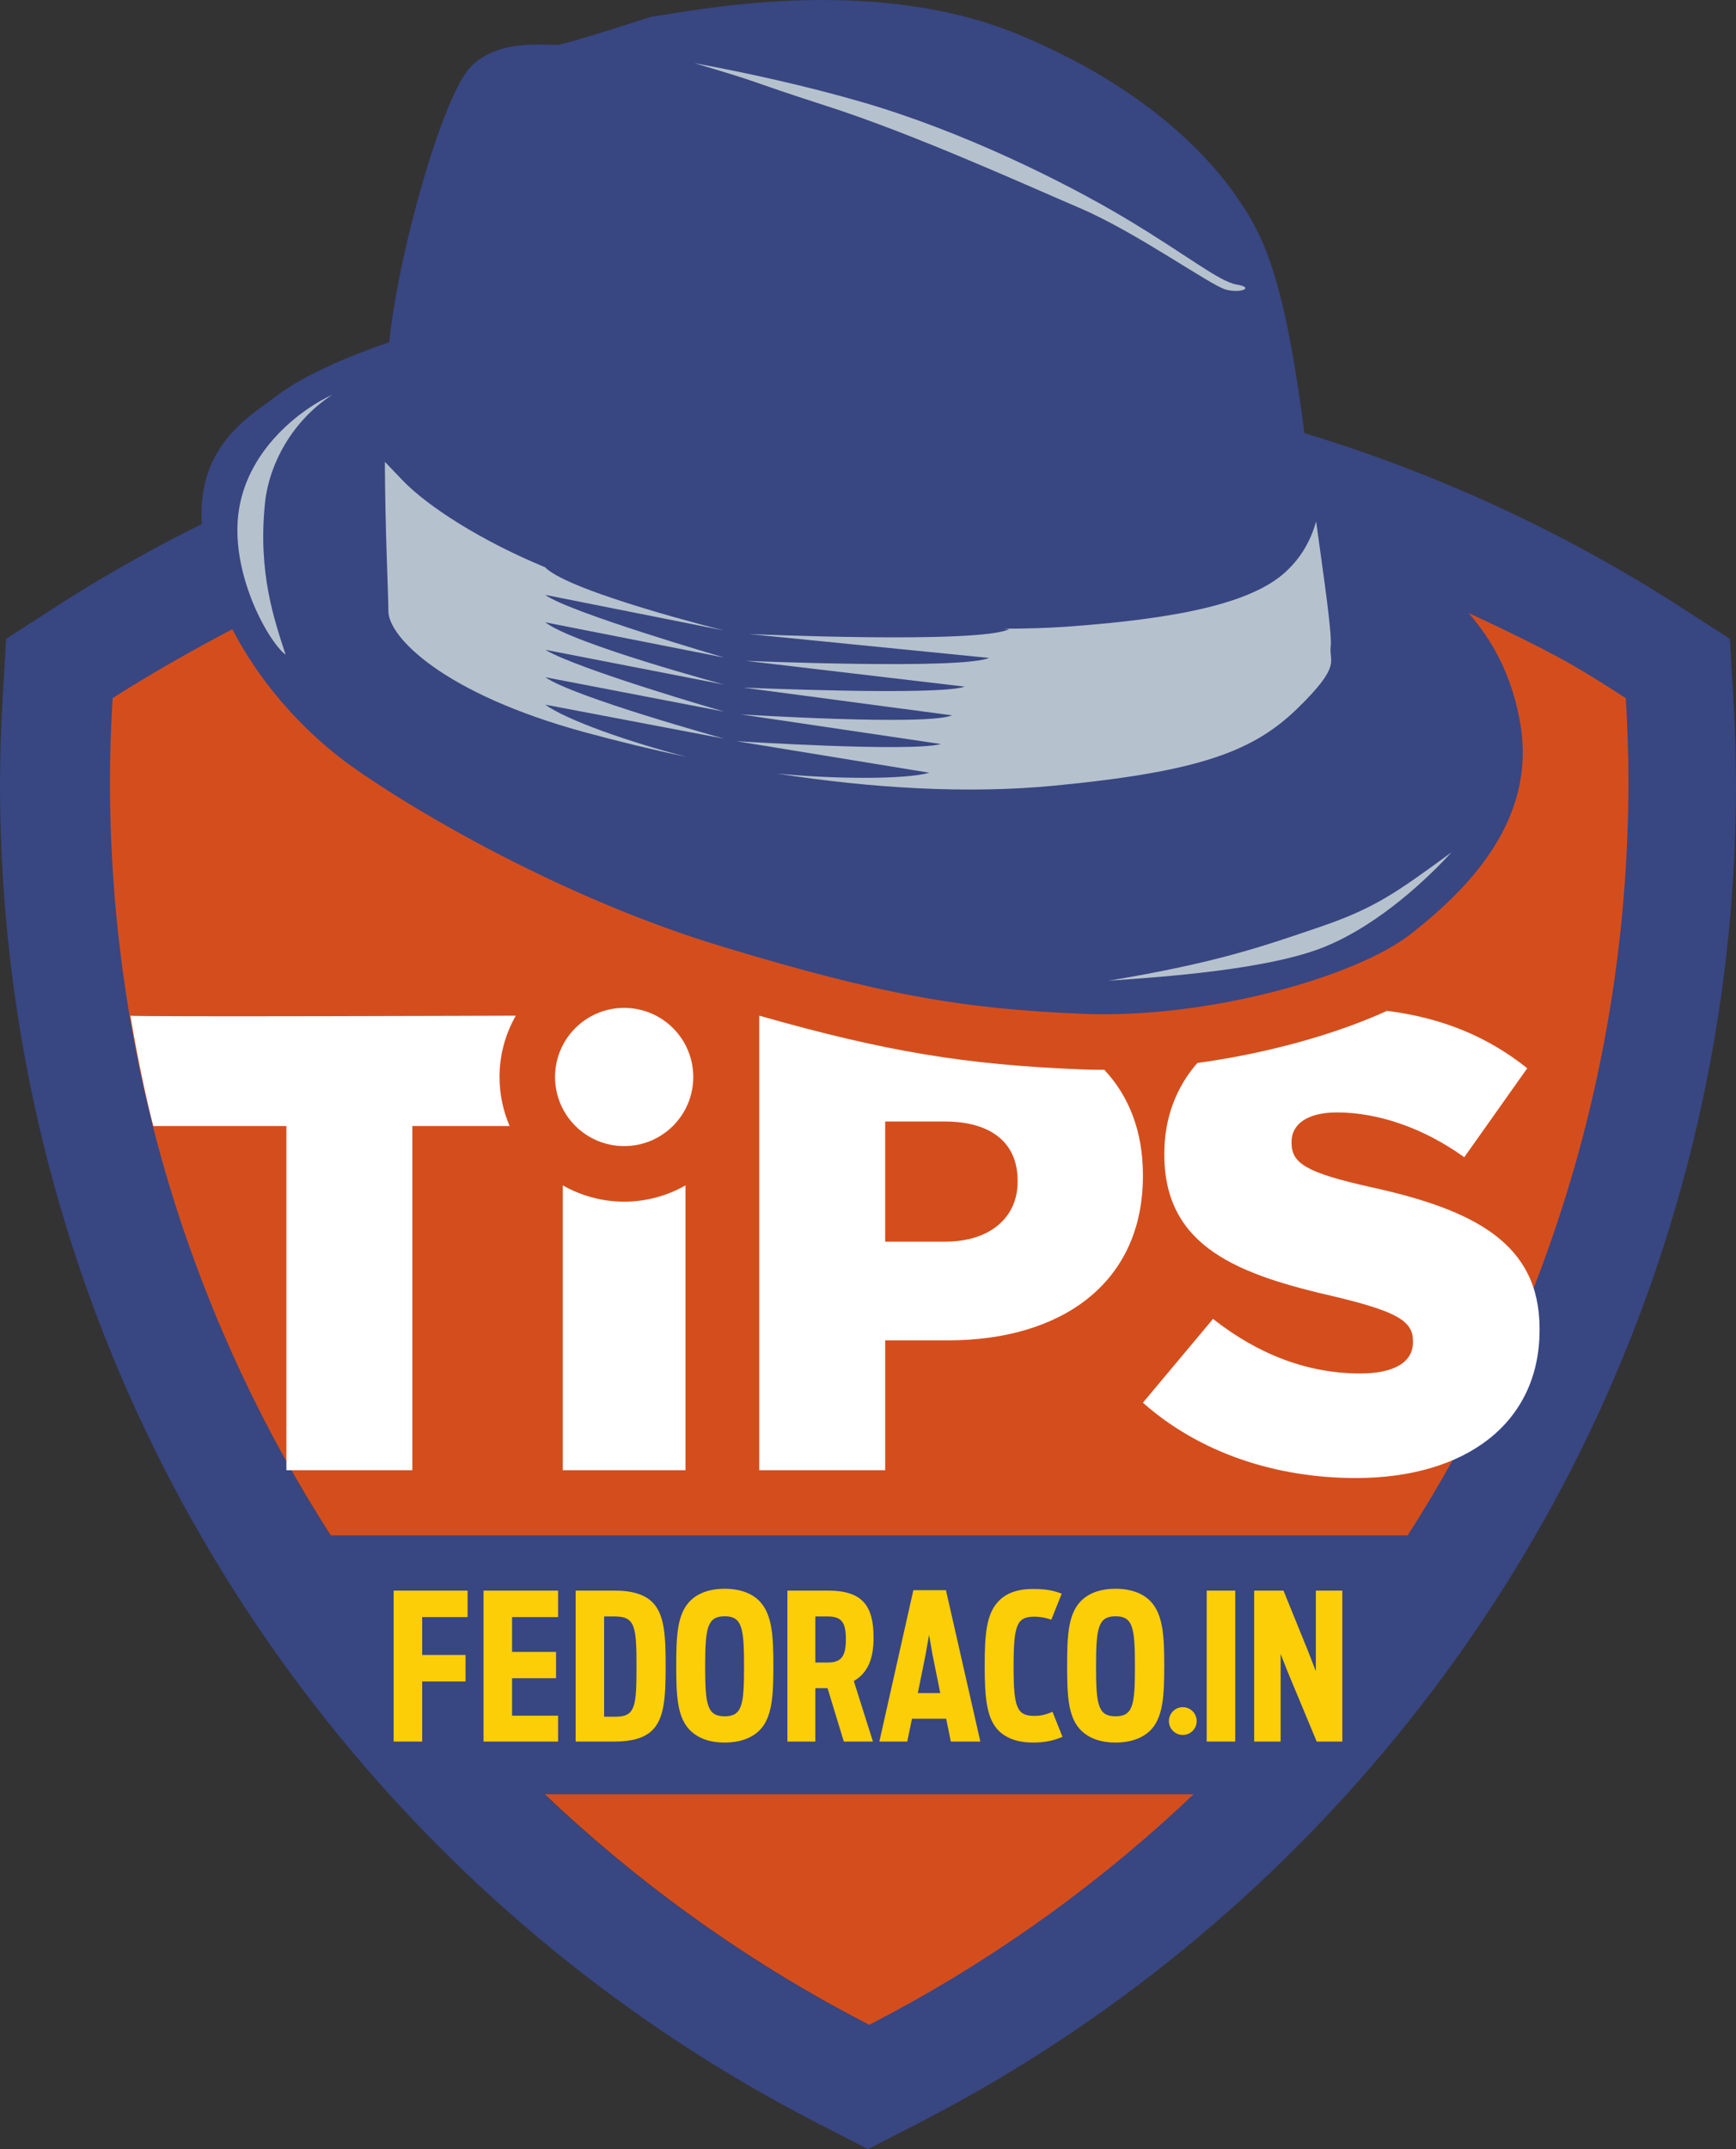 <?xml version="1.0" encoding="UTF-8" standalone="no"?>
<!-- Created with Inkscape (http://www.inkscape.org/) -->

<svg
   xmlns:dc="http://purl.org/dc/elements/1.1/"
   xmlns:cc="http://creativecommons.org/ns#"
   xmlns:rdf="http://www.w3.org/1999/02/22-rdf-syntax-ns#"
   xmlns:svg="http://www.w3.org/2000/svg"
   xmlns="http://www.w3.org/2000/svg"
   xmlns:sodipodi="http://sodipodi.sourceforge.net/DTD/sodipodi-0.dtd"
   xmlns:inkscape="http://www.inkscape.org/namespaces/inkscape"
   width="1421.87"
   height="1759.826"
   id="svg3870"
   version="1.1"
   inkscape:version="0.48.0 r9654"
   sodipodi:docname="Nieuw document 4">
  <rect width="100%" height="100%" fill="#333333" stroke="none"/>
  <defs
     id="defs3872" />
  <sodipodi:namedview
     id="base"
     pagecolor="#ffffff"
     bordercolor="#666666"
     borderopacity="1.0"
     inkscape:pageopacity="0.0"
     inkscape:pageshadow="2"
     inkscape:zoom="0.24748737"
     inkscape:cx="1340.9899"
     inkscape:cy="390.01878"
     inkscape:document-units="px"
     inkscape:current-layer="layer1"
     showgrid="false"
     fit-margin-top="0"
     fit-margin-left="0"
     fit-margin-right="0"
     fit-margin-bottom="0"
     inkscape:window-width="1920"
     inkscape:window-height="1028"
     inkscape:window-x="1912"
     inkscape:window-y="-8"
     inkscape:window-maximized="1" />
  <g
     inkscape:label="Laag 1"
     inkscape:groupmode="layer"
     id="layer1"
     transform="translate(402.364,698.979)">
    <g
       id="g3613"
       transform="matrix(1.25,0,0,-1.25,308.581,-397.053)">
      <path
         inkscape:connector-curvature="0"
         d="m 0,0 c -190.07,0 -374.633,-54.262 -533.713,-156.922 l -31.01,-20.017 -2.185,-36.856 c -1.244,-21.094 -1.848,-40.205 -1.848,-58.412 0,-184.615 51.373,-364.629 148.559,-520.58 94.467,-151.582 228.26,-274.836 386.914,-356.42 L 0,-1166.32 l 33.283,17.113 c 158.637,81.584 292.43,204.838 386.897,356.42 97.185,155.951 148.56,335.965 148.56,520.58 0,18.207 -0.605,37.318 -1.849,58.412 l -2.168,36.856 -31.026,20.017 C 374.617,-54.262 190.072,0 0,0 m 0,-72.787 c 182.146,0 351.799,-53.373 494.229,-145.291 1.066,-17.922 1.724,-35.949 1.724,-54.129 0,-353.949 -201.463,-660.824 -495.953,-812.264 -294.508,151.44 -495.969,458.315 -495.969,812.264 0,18.18 0.674,36.207 1.723,54.129 C -351.799,-126.16 -182.145,-72.787 0,-72.787"
         style="fill:#384682;fill-opacity:1;fill-rule:nonzero;stroke:none"
         id="path3615" />
    </g>
    <g
       id="g3617"
       transform="matrix(1.25,0,0,-1.25,929.236,-127.288)">
      <path
         inkscape:connector-curvature="0"
         d="m 0,0 c -14.894,9.61 -29.871,19.188 -45.556,27.548 -55.128,29.383 -152.46,71.716 -209.873,86.308 -76.907,19.548 -157.153,31.883 -240.322,31.883 -50.979,0 -100.462,-8.511 -149.686,-12.185 C -798.022,122.168 -971.125,13.15 -991.501,0 c -1.062,-17.977 -1.73,-36.06 -1.73,-54.296 0,-355.041 202.079,-662.862 497.48,-814.768 C -200.35,-717.158 1.729,-409.337 1.729,-54.296 1.729,-36.06 1.062,-17.977 0,0"
         style="fill:#d44e1d;fill-opacity:1;fill-rule:nonzero;stroke:none"
         id="path3619" />
    </g>
    <g
       id="g3621"
       transform="matrix(1.25,0,0,-1.25,108.855,126.328)">
      <path
         inkscape:connector-curvature="0"
         d="m 0,0 c -25.004,0 -45.279,-20.258 -45.279,-45.262 0,-25.019 20.275,-45.277 45.279,-45.277 25.002,0 45.279,20.258 45.279,45.277 C 45.279,-20.258 25.002,0 0,0"
         style="fill:#ffffff;fill-opacity:1;fill-rule:nonzero;stroke:none"
         id="path3623" />
    </g>
    <g
       id="g3625"
       transform="matrix(1.25,0,0,-1.25,58.608,271.667)">
      <path
         inkscape:connector-curvature="0"
         d="m 0,0 0,-186.588 80.393,0 0,186.588 C 68.523,-6.752 54.822,-10.662 40.197,-10.662 25.59,-10.662 11.889,-6.752 0,0"
         style="fill:#ffffff;fill-opacity:1;fill-rule:nonzero;stroke:none"
         id="path3627" />
    </g>
    <g
       id="g3629"
       transform="matrix(1.25,0,0,-1.25,-295.564,132.703)">
      <path
         inkscape:connector-curvature="0"
         d="m 0,0 c 0,0 6.291,-38.873 15.016,-72.309 l 87.199,0 0,-225.451 82.525,0 0,225.451 63.75,0 c -4.246,9.864 -6.627,20.739 -6.627,32.147 0,14.607 3.908,28.291 10.662,40.162 C 252.525,0 0.676,-0.924 0,0"
         style="fill:#ffffff;fill-opacity:1;fill-rule:nonzero;stroke:none"
         id="path3631" />
    </g>
    <path
       inkscape:connector-curvature="0"
       d="m 431.108,268.823 c 0,29.255 -22.856,48.914 -59.019,48.914 l -49.447,0 0,-98.36 48.913,0 c 36.697,0 59.554,16.483 59.554,48.379 l 0,1.067 z m 69.993,-91.782 c -6.353,0 -12.682,-0.134 -18.835,-0.379 -93.672,-3.855 -158.335,-14.26 -262.756,-43.959 l -0.025,0 0,372.199 103.157,0 0,-106.332 51.579,0 c 91.983,0 159.512,-46.27 159.512,-134.521 l 0,-1.067 c 0,-35.282 -11.306,-64.306 -31.609,-85.961 -0.335,0 -0.667,0.021 -1.024,0.021"
       style="fill:#ffffff;fill-opacity:1;fill-rule:nonzero;stroke:none"
       id="path3635" />
    <g
       id="g3637"
       transform="matrix(1.25,0,0,-1.25,720.364,273.088)">
      <path
         inkscape:connector-curvature="0"
         d="m 0,0 c -41.688,9.365 -51.906,15.318 -51.906,28.93 l 0,0.853 c 0,11.053 9.791,19.139 29.783,19.139 26.371,0 56.154,-9.774 83.379,-29.34 l 41.262,58.27 C 77.035,98.305 46.949,110.957 10.609,115.453 -23.562,99.859 -68.361,87.527 -113.623,81.309 -127.59,65.385 -135.268,45.109 -135.268,22.123 l 0,-0.852 c 0,-60.828 48.922,-78.687 112.291,-93.152 40.836,-9.791 50.627,-16.172 50.627,-28.93 l 0,-0.853 c 0,-12.76 -11.904,-20.418 -34.455,-20.418 -34.457,0 -66.781,12.35 -96.564,35.736 l -45.936,-54.875 c 36.996,-32.75 86.772,-49.347 139.514,-49.347 72.326,0 120.395,36.162 120.395,96.99 l 0,0.851 C 110.604,-36.998 68.061,-14.873 0,0"
         style="fill:#ffffff;fill-opacity:1;fill-rule:nonzero;stroke:none"
         id="path3639" />
    </g>
    <g
       id="g3641"
       transform="matrix(1.25,0,0,-1.25,617.773,770.247)">
      <path
         inkscape:connector-curvature="0"
         d="m 0,0 -509.402,0 -136.477,169.6 782.356,0 L 0,0 z"
         style="fill:#384682;fill-opacity:1;fill-rule:nonzero;stroke:none"
         id="path3643" />
    </g>
    <g
       id="g3645"
       transform="matrix(1.25,0,0,-1.25,-79.944,603.494)">
      <path
         inkscape:connector-curvature="0"
         d="m 0,0 48.441,0 0,-17.344 -29.746,0 0,-24.808 28.414,0 0,-17.362 -28.414,0 0,-39.361 L 0,-98.875 0,0 z"
         style="fill:#fcce08;fill-opacity:1;fill-rule:nonzero;stroke:none"
         id="path3647" />
    </g>
    <g
       id="g3649"
       transform="matrix(1.25,0,0,-1.25,-6.309,603.494)">
      <path
         inkscape:connector-curvature="0"
         d="m 0,0 48.834,0 0,-17.344 -30.156,0 0,-22.818 28.822,0 0,-17.219 -28.822,0 0,-24.541 30.156,0 0,-16.953 L 0,-98.875 0,0 z"
         style="fill:#fcce08;fill-opacity:1;fill-rule:nonzero;stroke:none"
         id="path3651" />
    </g>
    <g
       id="g3653"
       transform="matrix(1.25,0,0,-1.25,101.78,706.741)">
      <path
         inkscape:connector-curvature="0"
         d="m 0,0 c 12.955,0 13.754,6.539 13.754,32.965 0,26.158 -0.941,32.697 -14.145,32.697 l -7.089,0 L -7.48,0 0,0 z m -26.141,82.598 26.016,0 c 11.605,0 19.619,-2.809 24.541,-7.873 7.748,-7.996 8.424,-22.018 8.424,-41.495 0,-20.541 -0.819,-34.687 -9.1,-42.435 -4.922,-4.674 -12.918,-7.072 -24.256,-7.072 l -25.625,0 0,98.875 z"
         style="fill:#fcce08;fill-opacity:1;fill-rule:nonzero;stroke:none"
         id="path3655" />
    </g>
    <g
       id="g3657"
       transform="matrix(1.25,0,0,-1.25,207.046,665.691)">
      <path
         inkscape:connector-curvature="0"
         d="m 0,0 c 0,25.217 -1.189,32.947 -12.688,32.947 -11.46,0 -12.794,-7.73 -12.794,-32.947 0,-25.092 1.334,-32.572 12.794,-32.572 C -1.189,-32.572 0,-25.092 0,0 m -34.953,-42.168 c -8.94,8.529 -9.473,23.207 -9.473,42.701 0,18.944 0.533,33.356 8.672,42.01 4.799,5.082 12.279,8.422 23.066,8.422 10.698,0 18.303,-3.34 22.977,-8.281 8.246,-8.672 8.922,-23.207 8.922,-42.151 0,-19.637 -0.676,-34.314 -9.473,-42.701 -4.797,-4.551 -12.279,-7.607 -22.426,-7.607 -10.253,0 -17.468,3.056 -22.265,7.607"
         style="fill:#fcce08;fill-opacity:1;fill-rule:nonzero;stroke:none"
         id="path3659" />
    </g>
    <g
       id="g3661"
       transform="matrix(1.25,0,0,-1.25,275.752,662.38)">
      <path
         inkscape:connector-curvature="0"
         d="m 0,0 c 9.08,0 11.764,4.549 11.764,15.211 0,10.947 -2.684,14.963 -11.889,14.963 l -8.121,0 L -8.246,0 0,0 z m -0.25,-16.793 -7.996,0 0,-34.973 -18.303,0 0,98.875 26.692,0 c 22.408,0 29.763,-9.863 29.763,-30.832 0,-12.812 -3.215,-22.816 -12.953,-28.396 l 12.527,-39.647 -19.068,0 -10.662,34.973 z"
         style="fill:#fcce08;fill-opacity:1;fill-rule:nonzero;stroke:none"
         id="path3663" />
    </g>
    <g
       id="g3665"
       transform="matrix(1.25,0,0,-1.25,367.756,687.393)">
      <path
         inkscape:connector-curvature="0"
         d="M 0,0 -5.082,25.217 -7.338,38.152 -9.613,25.217 -14.695,0 0,0 z m -17.627,67.385 21.359,0 22.534,-99.141 -19.334,0 -3.057,14.945 -22.426,0 -3.074,-14.945 -18.27,0 22.268,99.141 z"
         style="fill:#fcce08;fill-opacity:1;fill-rule:nonzero;stroke:none"
         id="path3667" />
    </g>
    <g
       id="g3669"
       transform="matrix(1.25,0,0,-1.25,415.825,718.401)">
      <path
         inkscape:connector-curvature="0"
         d="m 0,0 c -7.996,7.729 -9.348,21.484 -9.348,42.559 0,20.543 1.086,33.888 8.832,42.152 4.674,5.207 12.139,8.281 22.676,8.281 8.672,0 13.346,-0.926 18.961,-3.074 L 34.297,72.84 c -2.949,1.209 -7.072,2.008 -11.07,2.008 -11.604,0 -13.631,-5.473 -13.631,-32.68 0,-26.709 2.027,-32.307 13.631,-32.307 4.939,0 7.996,1.084 11.871,2.666 L 41.637,-3.875 C 36.447,-6.008 31.098,-7.607 22.303,-7.607 12.014,-7.607 4.799,-4.674 0,0"
         style="fill:#fcce08;fill-opacity:1;fill-rule:nonzero;stroke:none"
         id="path3671" />
    </g>
    <g
       id="g3673"
       transform="matrix(1.25,0,0,-1.25,527.202,665.691)">
      <path
         inkscape:connector-curvature="0"
         d="m 0,0 c 0,25.217 -1.191,32.947 -12.689,32.947 -11.461,0 -12.793,-7.73 -12.793,-32.947 0,-25.092 1.332,-32.572 12.793,-32.572 C -1.191,-32.572 0,-25.092 0,0 m -34.955,-42.168 c -8.938,8.529 -9.471,23.207 -9.471,42.701 0,18.944 0.533,33.356 8.672,42.01 4.797,5.082 12.262,8.422 23.065,8.422 10.699,0 18.304,-3.34 22.978,-8.281 8.244,-8.672 8.92,-23.207 8.92,-42.151 0,-19.637 -0.676,-34.314 -9.471,-42.701 -4.799,-4.551 -12.279,-7.607 -22.427,-7.607 -10.252,0 -17.467,3.056 -22.266,7.607"
         style="fill:#fcce08;fill-opacity:1;fill-rule:nonzero;stroke:none"
         id="path3675" />
    </g>
    <path
       inkscape:connector-curvature="0"
       d="m 585.976,603.494 23.369,0 0,123.594 -23.369,0 0,-123.594 z"
       style="fill:#fcce08;fill-opacity:1;fill-rule:nonzero;stroke:none"
       id="path3677" />
    <g
       id="g3679"
       transform="matrix(1.25,0,0,-1.25,624.871,603.494)">
      <path
         inkscape:connector-curvature="0"
         d="m 0,0 19.211,0 16.135,-39.752 5.064,-13.08 0,52.832 17.361,0 0,-98.875 -16.81,0 -18.943,45.51 -4.674,11.871 0,-57.381 L 0,-98.875 0,0 z"
         style="fill:#fcce08;fill-opacity:1;fill-rule:nonzero;stroke:none"
         id="path3681" />
    </g>
    <g
       id="g3683"
       transform="matrix(1.25,0,0,-1.25,577.781,710.317)">
      <path
         inkscape:connector-curvature="0"
         d="m 0,0 c 0,-5.027 -4.07,-9.098 -9.1,-9.098 -5.029,0 -9.097,4.071 -9.097,9.098 0,5.029 4.068,9.1 9.097,9.1 C -4.07,9.1 0,5.029 0,0"
         style="fill:#fcce08;fill-opacity:1;fill-rule:nonzero;stroke:none"
         id="path3685" />
    </g>
    <g
       id="g3687"
       transform="matrix(1.25,0,0,-1.25,843.125,-104.541)">
      <path
         inkscape:connector-curvature="0"
         d="m 0,0 c -9.863,62.428 -50.602,91.34 -69.002,103.824 -16.22,11.002 -37.543,29.665 -67.12,45.637 -0.633,4.702 -1.261,9.434 -1.874,14.16 -6.574,50.602 -13.807,111.713 -30.227,151.137 -16.429,39.431 -62.427,97.256 -160.341,137.994 -97.915,40.748 -215.538,15.115 -241.163,11.836 0,0 -54.544,-17.744 -61.111,-18.401 -6.574,-0.658 -40.748,4.842 -58.482,-15.976 -17.224,-20.215 -45.587,-117.182 -52.048,-178.841 -25.728,-8.759 -55.371,-21.267 -72.806,-34.429 -21.031,-15.861 -58.482,-36.234 -48.629,-98.003 9.854,-61.77 55.196,-115.649 96.6,-145.219 41.396,-29.571 138.652,-86.746 243.133,-118.289 104.48,-31.534 156.396,-40.739 236.558,-44.026 80.172,-3.287 178.086,23.66 214.879,52.575 C -34.83,-107.109 9.854,-62.426 0,0"
         style="fill:#384682;fill-opacity:1;fill-rule:nonzero;stroke:none"
         id="path3689" />
    </g>
    <g
       id="g3691"
       transform="matrix(1.25,0,0,-1.25,677.222,60.556)">
      <path
         inkscape:connector-curvature="0"
         d="m 0,0 c -36.801,-12.492 -66.371,-23.002 -137.338,-34.828 35.258,2.443 105.139,7.223 141.932,22.336 C 41.396,2.621 73.596,34.164 87.395,49.277 50.592,22.338 36.795,12.484 0,0"
         style="fill:#b5c2cd;fill-opacity:1;fill-rule:nonzero;stroke:none"
         id="path3693" />
    </g>
    <g
       id="g3695"
       transform="matrix(1.25,0,0,-1.25,482.549,-528.386)">
      <path
         inkscape:connector-curvature="0"
         d="m 0,0 c 36.793,-15.771 85.422,-50.602 95.285,-53.23 9.854,-2.622 19.049,1.314 7.223,3.287 -11.826,1.972 -32.199,19.058 -72.938,43.369 -40.738,24.318 -107.111,57.166 -172.826,76.224 -35.646,10.342 -75.16,19.131 -109.633,25.43 49.596,-14.625 29.463,-9.658 86.639,-28.059 C -109.084,48.629 -36.803,15.771 0,0"
         style="fill:#b5c2cd;fill-opacity:1;fill-rule:nonzero;stroke:none"
         id="path3697" />
    </g>
    <g
       id="g3699"
       transform="matrix(1.25,0,0,-1.25,-206.606,-281.968)">
      <path
         inkscape:connector-curvature="0"
         d="M 0,0 C -6.574,-40.748 19.059,-86.746 30.557,-95.285 23.279,-72.992 12.172,-41.521 17.086,4.594 19.699,29.223 34.545,57.709 61.111,75 42.053,66.363 6.566,40.738 0,0"
         style="fill:#b5c2cd;fill-opacity:1;fill-rule:nonzero;stroke:none"
         id="path3701" />
    </g>
    <g
       id="g3703"
       transform="matrix(1.25,0,0,-1.25,44.226,-234.331)">
      <path
         inkscape:connector-curvature="0"
         d="m 0,0 c 0,0 0.113,-0.024 0.313,-0.067 -41.889,17.273 -77.394,39.947 -93.891,57.225 -4.719,4.949 -8.459,8.86 -11.516,12.031 0.16,-45.039 2.319,-87.234 2.319,-97.914 0,-16.625 35.63,-53.906 128.8,-79.273 21.904,-5.964 44.314,-11.421 66.955,-16.217 C 54.442,-114.24 13.874,-99.954 0,-89.881 l 117.266,-22.303 c 0,0 -98.375,27.172 -117.266,40.278 l 117.266,-22.561 c 0,0 -95.817,27.651 -117.266,40.535 L 117.266,-76.75 c 0,0 -98.375,26.426 -117.266,40.801 l 117.266,-23.092 c 0,0 -102.073,29.756 -117.266,41.066 L 117.266,-41.324 C 117.266,-41.324 16.047,-16.205 0,0"
         style="fill:#b5c2cd;fill-opacity:1;fill-rule:nonzero;stroke:none"
         id="path3705" />
    </g>
    <g
       id="g3707"
       transform="matrix(1.25,0,0,-1.25,687.544,-169.47)">
      <path
         inkscape:connector-curvature="0"
         d="m 0,0 c 0.986,7.988 -4.096,42.516 -9.541,81.992 -3.279,-11.471 -9.18,-23.269 -20.418,-33.398 -22.275,-20.065 -69.66,-30.229 -142.6,-35.479 -13.028,-0.94 -27.075,-1.347 -41.768,-1.347 2.352,-0.226 3.651,-0.35 3.651,-0.35 -20.558,-9.766 -170.691,-3.137 -170.691,-3.137 l 157.551,-15.674 c -18.633,-7.818 -159.551,-1.882 -159.551,-1.882 l 143.619,-16.918 c -17.504,-6.149 -145.156,-0.631 -145.156,-0.631 l 136.777,-18.17 c -16.215,-7.037 -138.43,0.621 -138.43,0.621 l 131.18,-19.432 c -20.338,-5.375 -134.014,1.875 -134.014,1.875 l 126.481,-20.675 c -16.127,-4.521 -62.739,-4.172 -100.038,-0.523 62.338,-9.67 124.616,-13.4 181.194,-7.999 96.59,9.232 131.42,22.756 160.332,51.01 C 7.49,-11.861 -1.234,-9.951 0,0"
         style="fill:#b5c2cd;fill-opacity:1;fill-rule:nonzero;stroke:none"
         id="path3709" />
    </g>
  </g>
</svg>
